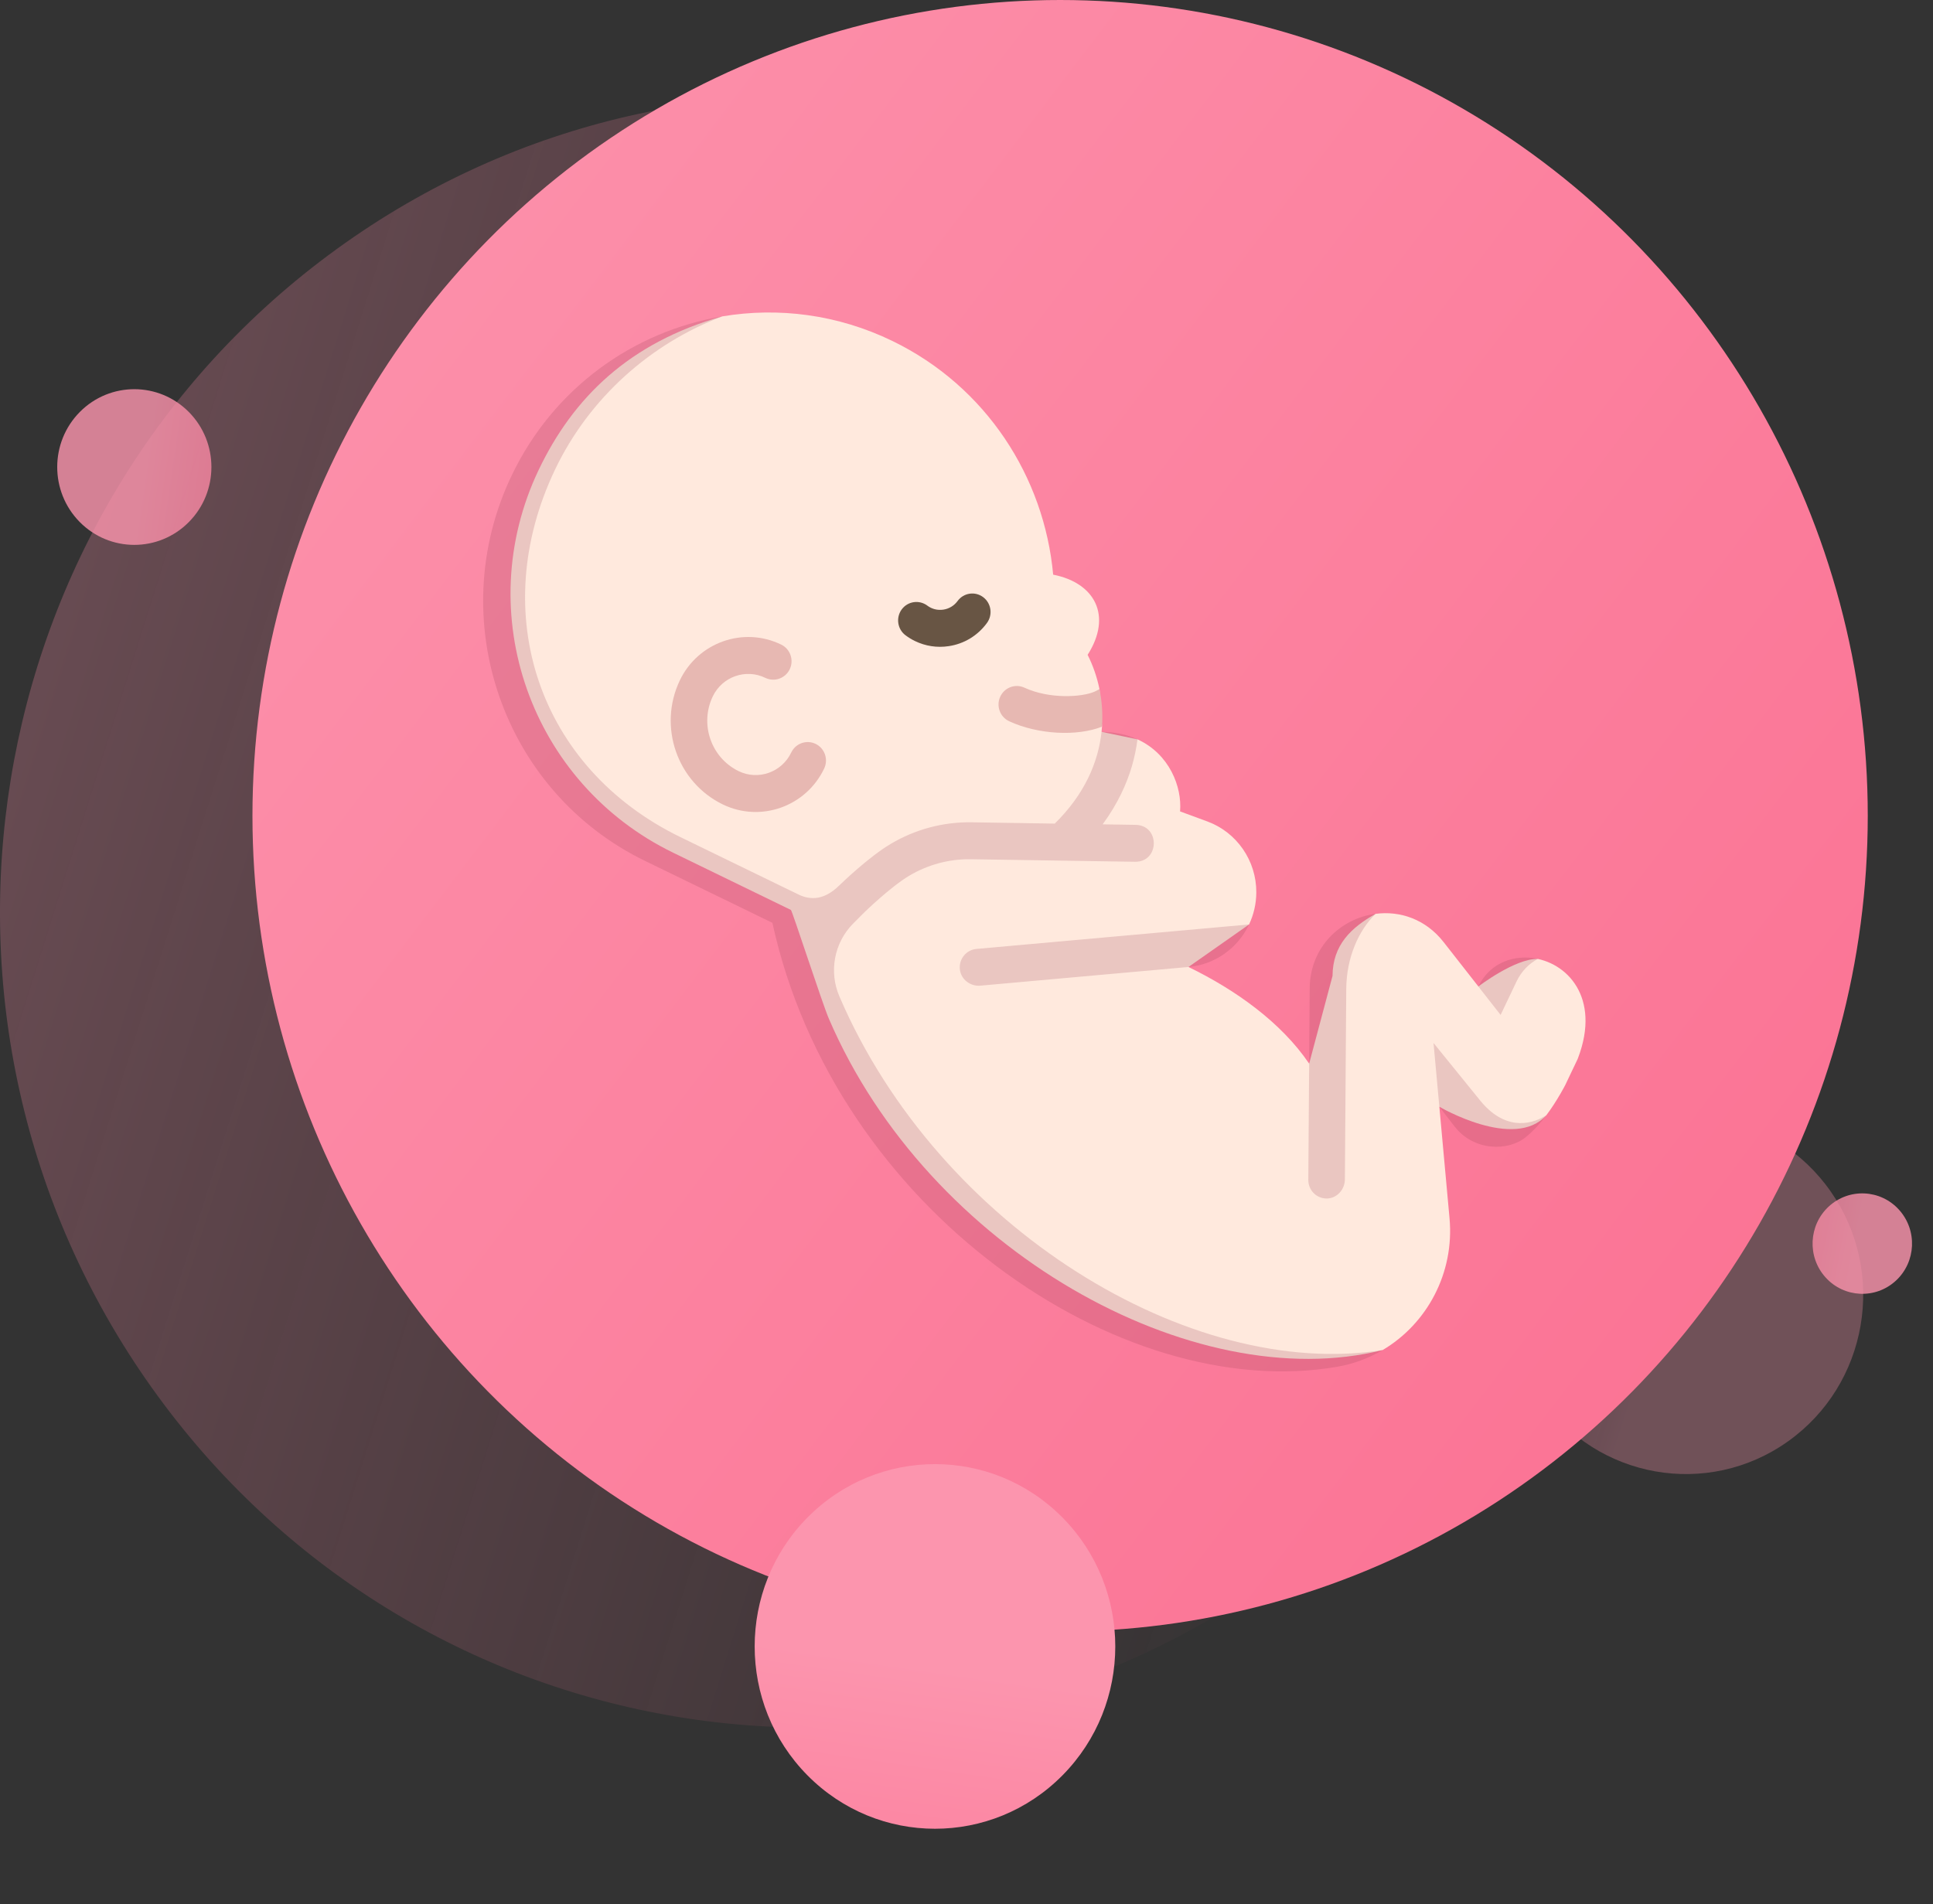 <svg width="68" height="67" viewBox="0 0 68 67" fill="none" xmlns="http://www.w3.org/2000/svg">
    <rect x="0" y="0" width="68" height="67" fill="#333333" stroke="none"/>
    <defs>
        <linearGradient id="paint0_linear" x1="-6.907" y1="22.36" x2="74.583" y2="47.919" gradientUnits="userSpaceOnUse">
            <stop stop-color="#FC95AE"/>
            <stop offset="0.724" stop-color="#FB678B" stop-opacity="0"/>
        </linearGradient>
        <linearGradient id="paint1_linear" x1="0.511" y1="7.30691e-08" x2="5.409" y2="6.559" gradientUnits="userSpaceOnUse">
            <stop stop-color="#FC95AE"/>
            <stop offset="1" stop-color="#FB678B"/>
        </linearGradient>
        <linearGradient id="paint2_linear" x1="0.329" y1="4.71404e-08" x2="3.49" y2="4.229" gradientUnits="userSpaceOnUse">
            <stop stop-color="#FC95AE"/>
            <stop offset="1" stop-color="#FB678B"/>
        </linearGradient>
        <linearGradient id="paint3_linear" x1="1.174" y1="1.68437e-07" x2="12.477" y2="15.083" gradientUnits="userSpaceOnUse">
            <stop stop-color="#FC95AE"/>
            <stop offset="0.724" stop-color="#FB678B" stop-opacity="0"/>
        </linearGradient>
        <linearGradient id="paint4_linear" x1="8.5" y1="-4.8" x2="89.323" y2="56.807" gradientUnits="userSpaceOnUse">
            <stop offset="0" stop-color="#FC95AE"/>
            <stop offset="1" stop-color="#FB678B"/>
        </linearGradient>
        <linearGradient id="paint5_linear" x1="1.196" y1="1.71024e-07" x2="12.661" y2="15.353" gradientUnits="userSpaceOnUse">
            <stop offset="0" stop-color="#FC95AE"/>
            <stop offset="1" stop-color="#FB678B"/>
        </linearGradient>
        <clipPath id="clip0">
            <rect width="42.701" height="42.973" fill="white" transform="matrix(0.899 0.437 -0.43 0.903 25.556 0.867)"/>
        </clipPath>
    </defs>
<path opacity="0.3" d="M51.496 15.344C60.646 28.222 57.729 46.156 44.981 55.399C32.233 64.643 14.482 61.696 5.332 48.817C-3.818 35.939 -0.901 18.005 11.847 8.762C24.595 -0.482 42.347 2.465 51.496 15.344Z" fill="url(#paint0_linear)"/>
<ellipse opacity="0.8" rx="2.726" ry="2.726" transform="matrix(0.705 -0.709 0.702 0.712 4.725 16.433)" fill="url(#paint1_linear)"/>
<ellipse opacity="0.8" rx="1.757" ry="1.759" transform="matrix(-0.735 0.678 -0.671 -0.742 65.513 43.757)" fill="url(#paint2_linear)"/>
<ellipse opacity="0.3" rx="6.262" ry="6.284" transform="matrix(-0.815 0.579 -0.571 -0.821 59.306 45.56)" fill="url(#paint3_linear)"/>
<ellipse cx="37.293" cy="28.703" rx="28.412" ry="28.703" fill="url(#paint4_linear)"/>
<circle r="6.38" transform="matrix(0.703 0.711 -0.703 0.711 32.891 57.931)" fill="url(#paint5_linear)"/>
<g clip-path="url(#clip0)">
<path d="M54.099 33.74C53.291 33.725 52.007 34.71 52.007 34.71L50.785 33.149C50.149 32.335 49.241 32.042 48.392 32.154C47.527 32.641 46.884 33.248 46.876 34.339L46.054 37.425C45.066 35.967 43.457 34.825 41.809 34.024L43.94 32.528C44.101 32.186 44.193 31.805 44.195 31.403C44.201 30.287 43.512 29.287 42.474 28.904L41.513 28.55C41.586 27.689 41.141 26.53 40.016 26.015L38.751 25.75C38.757 25.689 38.763 25.629 38.767 25.569L38.678 24.246C38.589 23.813 38.445 23.407 38.261 23.041C39.141 21.66 38.511 20.505 37.049 20.22C36.735 16.789 34.698 13.604 31.401 12.001C29.465 11.06 27.38 10.802 25.41 11.132C22.143 12.053 20.162 13.99 18.948 16.537C16.543 21.587 18.682 27.573 23.681 30.003L27.823 32.017C27.867 32.039 28.926 35.304 29.157 35.841C32.661 43.999 41.996 49.167 48.64 47.502C50.205 46.576 51.168 44.787 50.992 42.863L50.634 38.941C50.634 38.941 53.279 40.496 54.399 39.239C54.758 38.761 55.068 38.202 55.338 37.635C56.407 35.392 55.337 34.009 54.099 33.74Z" fill="#FFE9DD"/>
<path d="M35.49 25.372C35.494 25.374 35.498 25.376 35.502 25.378C36.522 25.849 37.889 25.914 38.767 25.569C38.798 25.111 38.764 24.666 38.677 24.246C38.617 24.281 38.557 24.313 38.5 24.338C38.059 24.53 36.925 24.606 36.037 24.196C35.714 24.047 35.332 24.191 35.185 24.517C35.039 24.839 35.176 25.219 35.49 25.372Z" fill="#E7B8B2"/>
<path opacity="0.2" d="M46.054 37.425L46.073 34.784C46.083 33.301 47.178 32.313 48.392 32.153C47.79 32.737 47.367 33.702 47.359 34.793L47.311 41.498C47.308 41.853 47.035 42.162 46.682 42.17C46.318 42.178 46.022 41.881 46.024 41.515L46.054 37.425ZM29.529 35.06C29.155 34.191 29.343 33.178 30.004 32.505C30.18 32.326 30.327 32.178 30.415 32.093C30.415 32.093 31.323 31.209 31.981 30.816C32.639 30.422 33.392 30.221 34.157 30.233L39.927 30.322C40.796 30.335 40.816 29.036 39.946 29.023L38.789 29.005C39.334 28.267 39.643 27.555 39.817 26.964C39.908 26.651 39.974 26.334 40.015 26.015C39.662 25.854 39.243 25.755 38.751 25.75C38.635 26.826 38.147 27.958 37.104 28.979L37.104 28.979L34.176 28.933C33.175 28.918 32.189 29.182 31.327 29.697C30.561 30.154 29.626 31.056 29.522 31.157C29.011 31.655 28.538 31.692 28.084 31.471C27.189 31.036 24.787 29.868 23.942 29.457C18.942 27.027 17.118 21.578 19.523 16.528C20.736 13.981 22.911 12.08 25.41 11.132C22.293 11.654 19.467 13.649 17.993 16.745C15.587 21.795 17.689 27.86 22.689 30.29L27.172 32.47C29.373 42.548 39.383 49.409 47.039 48.091C47.62 47.991 48.158 47.786 48.64 47.501C41.898 48.584 33.032 43.219 29.529 35.06ZM33.767 34.114C33.809 34.467 34.139 34.713 34.49 34.681L41.809 34.024C42.758 33.938 43.552 33.347 43.94 32.528L34.349 33.389C33.989 33.422 33.724 33.748 33.767 34.114ZM53.677 40.009C53.938 39.795 54.178 39.532 54.399 39.239C53.779 39.637 52.879 39.719 52.073 38.726C51.184 37.628 50.429 36.698 50.429 36.698L50.634 38.941L51.166 39.631C51.849 40.515 53.062 40.513 53.677 40.009ZM53.347 34.54C53.522 34.172 53.788 33.907 54.098 33.74C53.29 33.565 52.409 33.864 52.006 34.71L52.789 35.711C52.789 35.711 53.255 34.733 53.347 34.54Z" fill="#973E53"/>
<path d="M32.188 22.556C32.072 22.5 31.961 22.432 31.855 22.353C31.57 22.14 31.509 21.733 31.72 21.444C31.931 21.156 32.334 21.095 32.62 21.308C32.784 21.431 32.985 21.481 33.186 21.45C33.387 21.42 33.565 21.312 33.686 21.147C33.897 20.858 34.299 20.797 34.585 21.01C34.871 21.224 34.931 21.63 34.72 21.919C34.395 22.364 33.918 22.654 33.377 22.735C32.965 22.798 32.555 22.734 32.188 22.556Z" fill="#685544"/>
<path d="M25.426 28.304C23.819 27.522 23.141 25.566 23.914 23.942C24.553 22.601 26.153 22.034 27.481 22.68C27.801 22.835 27.936 23.224 27.782 23.547C27.628 23.87 27.244 24.006 26.923 23.851C26.235 23.516 25.405 23.81 25.073 24.506C24.607 25.483 25.016 26.662 25.984 27.133C26.673 27.468 27.503 27.174 27.834 26.478C27.988 26.155 28.373 26.019 28.693 26.174C29.013 26.33 29.147 26.718 28.993 27.042C28.354 28.383 26.754 28.949 25.426 28.304Z" fill="#E7B8B2"/>
</g>
</svg>
